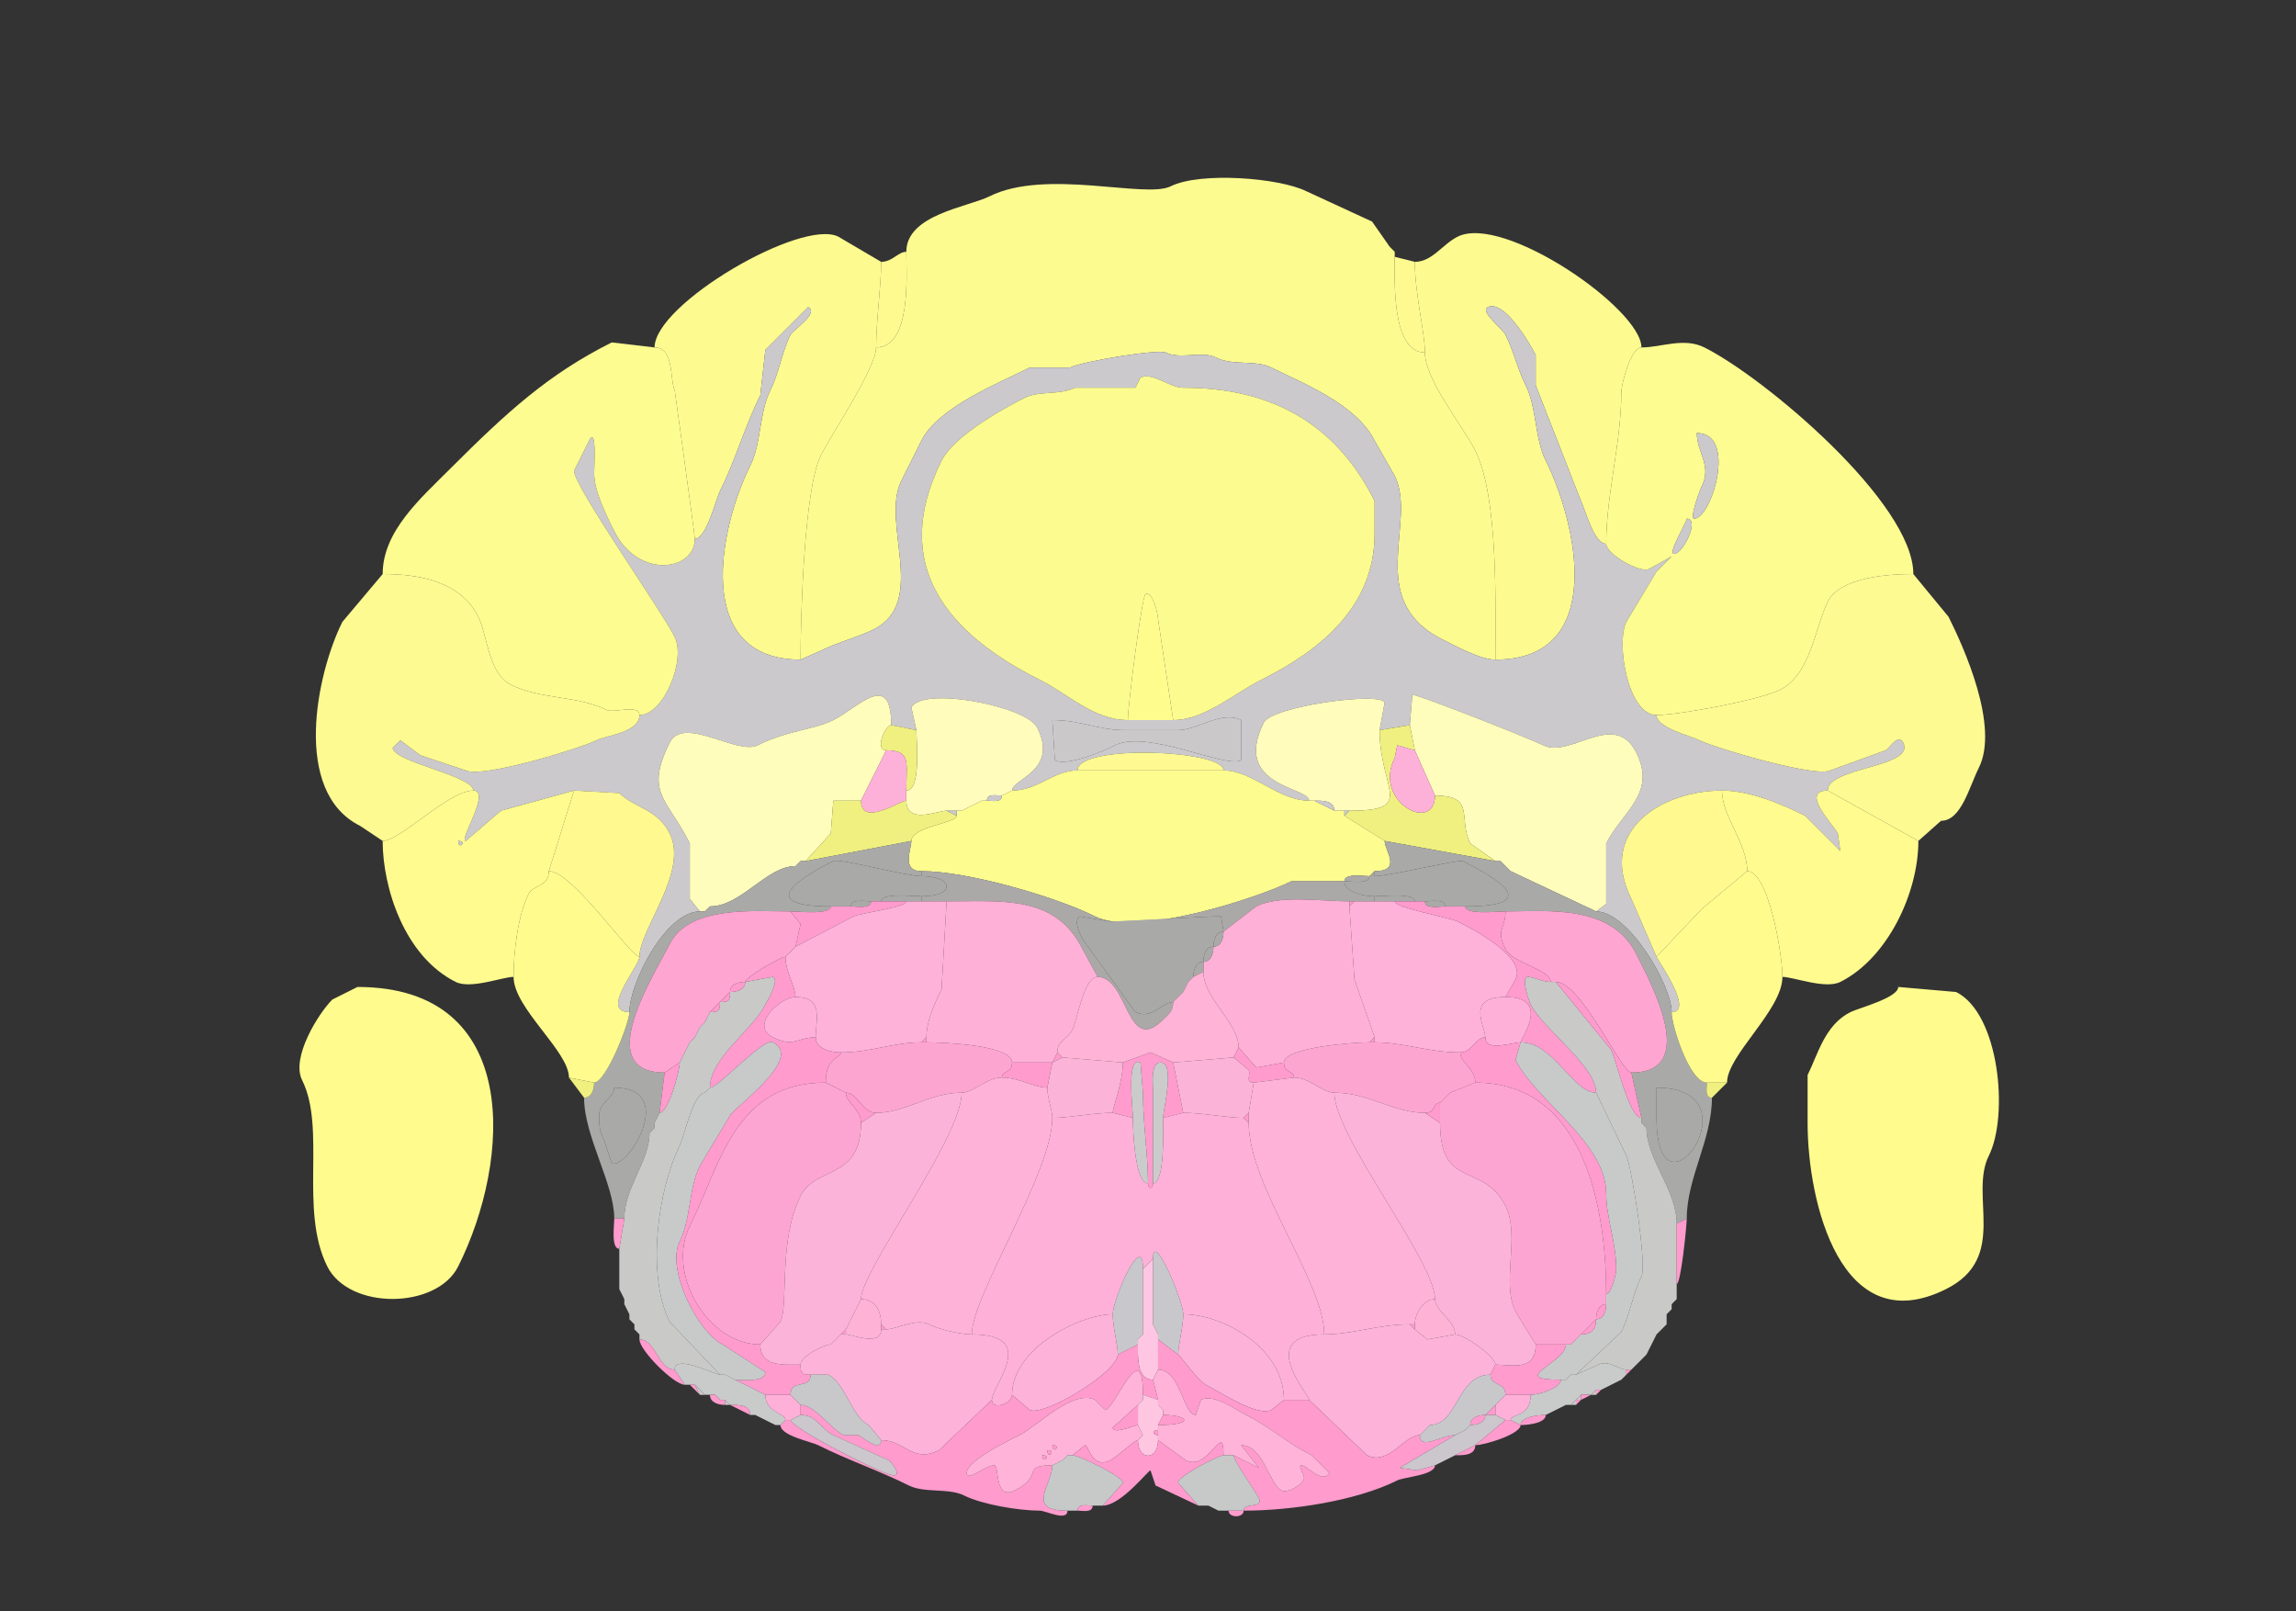 <svg xmlns="http://www.w3.org/2000/svg" viewBox="0 0 456 320"><rect x="0" y="0" width="456" height="320" fill="#333333" stroke="none"/><path fill="#FCFB90" id="CUL4, 5" d="m159 131 4.5-2c3.067-1.533 6.81-2.405 10-4 10.845-5.422 1.369-21.238 5.5-29.5l4-8c3.302-6.604 15.212-11.356 21.5-14.5h8c2.573-1.287 17.598-3.7 19-3 2.922 1.461 7.188-.406 10 1 3.401 1.7 7.805.402 11 2 6.062 3.031 16.862 7.225 20.5 14.5l4 7c4.573 9.145-6.17 24.665 9.5 32.5 2.661 1.33 7.528 4 10.5 4 0-11.417.587-32.326-4-41.5-2.461-4.922-10-14.06-10-19.5-6.687 0-6-14.516-6-19v-1l-1-1-3.5-5-13-6c-5.422-2.71-21.165-3.917-27-1-5 2.5-24.806-3.597-36 2-4.206 2.103-16.5 3.622-16.5 11 0 4.454 1.066 19-6 19 0 4.072-8.791 17.083-11 21.5-3.267 6.534-4 31.734-4 40.5Z"/><path fill="#FDFB8F" id="SIM" d="M138 107c2.295 0 4.171-7.842 5-9.5 3.117-6.234 4.914-12.829 8-19l1-9 8.5-8.5c2.284 1.142-3.004 4.508-3.5 5.5-1.767 3.534-2.218 7.436-4 11-2.224 4.448-1.776 10.552-4 15-6.1 12.2-11.567 38.5 10 38.5 0-8.766.733-33.966 4-40.5 2.209-4.417 11-17.428 11-21.5 0-5.384 1-11.999 1-17l-8.5-5c-7.322-3.661-36.5 13.367-36.5 22 3.954 0 3.001 6.502 4 8.5.02.04 4 28.866 4 29.5ZM319 108c-2.441 0-4.173-6.845-5-8.5l-9-23v-6c-.962-1.924-6.244-11.128-9.5-9.5-1.693.846 2.859 4.217 3.5 5.5 1.633 3.266 2.375 6.75 4 10 2.242 4.483 1.765 10.53 4 15 6.17 12.34 12.269 39.5-10 39.5 0-11.417.587-32.326-4-41.5-2.461-4.922-10-14.06-10-19.5 0-4.043-2-11.518-2-18 3.44 0 5.466-3.483 8.5-5 9.117-4.559 36.5 14.331 36.5 22-2.078 0-4 7.211-4 9 0 9.978-3 20.137-3 30Z"/><path fill="#FEFA90" id="DEC" d="m276 49 1 1-1-1ZM175 52c0 5.001-1 11.616-1 17 7.066 0 6-14.546 6-19-1.624 0-2.75 2-5 2ZM281 52c0 6.482 2 13.957 2 18-6.687 0-6-14.516-6-19l4 1Z"/><path fill="#CBC9CC" id="arb" fill-rule="evenodd" d="m209 143 .5 8c2.511 1.255 9.86-1.93 12-3 6.374-3.187 21.786 4.607 25 3v-8c-3.888-1.944-8.718 2-12.5 2h-10.5c-5.447 0-8.862-2-14.5-2m120 47c0 .327 7.639 11 3 11 0-5.368-8.595-20-15-20l2-1.5v-12c3.163-6.325 10.063-9.874 6-18-4.342-8.684-13.102 1.199-18.5-1.5-2.54-1.27-25.394-10.303-26-10l-.5 6-6 1 1-5.5c-1.077-2.154-22.39.779-24 4-6.384 12.769 9 12.773 9 15.5-6.172 0-11.271-6-17-6 0-4.109-29-5.252-29 0-4.817 0-7.813 4-13 4 0-2.327 9.315-3.87 5-12.5-2.153-4.305-22.869-8.262-25-4l1 4.5-5-1c0-11.053-6.561-3.469-11.5-1-3.914 1.957-9.011 2.005-15 5-4.098 2.049-14.744-6.012-17.5-.5-5.018 10.037-.471 11.058 4 20v11l2 2.5c-6.834 0-14 14.312-14 20-6.014 0 2-9.13 2-11 0-5.478 9.811-16.879 6-24.5-2.433-4.867-7.06-5.06-10-8l-9-.5-14.5 4-7 6c-1.493 0 5.151-10 1.5-10 0-2.961-16-5.695-16-8.5l1.5-1.5 4 3 9 3c3.229 1.614 22.789-4.394 26-6 1.908-.954 8.5-1.531 8.5-5 4.82 0 9.275-10.95 7-15.5-2.718-5.436-20-29.901-20-33l3-6c1.539-3.079 1 5.205 1 6.5 0 3.578 2.465 8.43 4 11.5 4.783 9.567 16 7.879 16 1.5 2.295 0 4.171-7.842 5-9.5 3.117-6.234 4.914-12.829 8-19l1-9 8.5-8.5c2.284 1.142-3.004 4.508-3.5 5.5-1.767 3.534-2.218 7.436-4 11-2.224 4.448-1.776 10.552-4 15-6.1 12.2-11.567 38.5 10 38.5l4.5-2c3.067-1.533 6.81-2.405 10-4 10.845-5.422 1.369-21.238 5.5-29.5l4-8c3.302-6.604 15.212-11.356 21.5-14.5h8c2.573-1.287 17.598-3.7 19-3 2.922 1.461 7.188-.406 10 1 3.401 1.7 7.805.402 11 2 6.062 3.031 16.862 7.225 20.5 14.5l4 7c4.573 9.145-6.17 24.665 9.5 32.5 2.661 1.33 7.528 4 10.5 4 22.269 0 16.17-27.16 10-39.5-2.235-4.47-1.758-10.517-4-15-1.625-3.25-2.367-6.734-4-10-.641-1.283-5.193-4.654-3.5-5.5 3.256-1.628 8.538 7.576 9.5 9.5v6l9 23c.827 1.655 2.559 8.5 5 8.5 0 2.036 6.727 5.887 8.5 5l4.5-2.5-3 3-6 10c-2.061 4.122.269 18.5 6 18.5 0 2.549 6.851 4.175 8.5 5 3.062 1.531 23.063 7.468 26 6l11-4c.775-.388 2.523-3.454 3.5-1.5 2.466 4.932-15 4.792-15 9.5-5.615 0 1.186 6.873 2 8.5l.5 3.5-7-7c-4.648-2.324-11.014-5-16.5-5-11.795 0-24.838 7.823-18 21.5l5 11.5m-105-47h9c6.214 0 12.213-5.357 17.5-8 11.68-5.84 22.5-14.486 22.5-29v-6.5C265.276 84.051 252.447 77 235 77c-2.794 0-6.141-3.18-8.5-2l-1 2h-12c-3.026 1.513-7.126.563-10 2-4.848 2.424-14.114 7.727-16.5 12.5-10.399 20.798 1.302 34.401 19.5 43.5 5.661 2.831 10.739 8 17.5 8Z"/><path fill="#FCFC90" id="ANcr1" d="M76 114c7.306 0 15.48 1.461 19 8.5 1.86 3.719 1.931 11.216 6.5 13.5 5.865 2.932 13.204 2.102 19 5 1.324.662 6.5-1.207 6.5 1 4.82 0 9.275-10.95 7-15.5-2.718-5.436-20-29.901-20-33l3-6c1.539-3.079 1 5.205 1 6.5 0 3.578 2.465 8.43 4 11.5 4.783 9.567 16 7.879 16 1.5 0-.634-3.98-29.46-4-29.5-.999-1.998-.046-8.5-4-8.5l-8.5-1c-12.551 6.276-20.813 13.813-32 25-6.041 6.041-13.5 12.521-13.5 21Z"/><path fill="#FCFC90" id="ANcr1" fill-rule="evenodd" d="M335 103c0 .774-3.891 7-2.5 7 1.759 0 5.178-7 2.5-7m2-17c0 3.805 3.018 6.463 1 10.5-.337.674-2.535 6.5-1.5 6.5 3.412 0 8.612-17 .5-17m43 28c-4.797 0-14.534.568-17 5.5-2.514 5.028-3.336 14.418-9.5 17.5-3.99 1.995-19.956 5-24.5 5-5.731 0-8.061-14.378-6-18.5l6-10 3-3-4.5 2.5c-1.773.887-8.5-2.964-8.5-5 0-9.863 3-20.022 3-30 0-1.789 1.922-9 4-9 3.948 0 8.405-2.047 12.5 0 11.951 5.975 41.5 30.847 41.5 45Z"/><path fill="#FCFB90" id="CUL4, 5" d="M224 143c-6.761 0-11.839-5.169-17.5-8-18.198-9.099-29.899-22.702-19.5-43.5 2.386-4.773 11.652-10.076 16.5-12.5 2.874-1.437 6.974-.487 10-2h12l1-2c2.359-1.18 5.706 2 8.5 2 17.447 0 30.276 7.051 38 22.5v6.5c0 14.514-10.82 23.16-22.5 29-5.287 2.643-11.286 8-17.5 8l-3-20c0-1.001-1.061-5.72-2.5-5-.709.355-3.5 22.119-3.5 25Z"/><path fill="#CBC9CC" id="arb" d="M337 86c0 3.805 3.018 6.463 1 10.5-.337.674-2.535 6.5-1.5 6.5 3.412 0 8.612-17 .5-17ZM335 103c0 .774-3.891 7-2.5 7 1.759 0 5.178-7 2.5-7Z"/><path fill="#FCFA91" id="ANcr2" d="M94 157c-4.867 0-14.522 10-18 10l-4.5-3c-13.57-6.785-8.617-30.266-3.5-40.5l8-9.5c7.306 0 15.48 1.461 19 8.5 1.86 3.719 1.931 11.216 6.5 13.5 5.865 2.932 13.204 2.102 19 5 1.324.662 6.5-1.207 6.5 1 0 3.469-6.592 4.046-8.5 5-3.211 1.606-22.771 7.614-26 6l-9-3-4-3-1.5 1.5c0 2.805 16 5.539 16 8.5ZM363 157l18 10 4.5-4c4.004 0 5.543-6.587 7.5-10.5 4.136-8.271-2.978-23.956-6-30l-7-8.5c-4.797 0-14.534.568-17 5.5-2.514 5.028-3.336 14.418-9.5 17.5-3.99 1.995-19.956 5-24.5 5 0 2.549 6.851 4.175 8.5 5 3.062 1.531 23.063 7.468 26 6l11-4c.775-.388 2.523-3.454 3.5-1.5 2.466 4.932-15 4.792-15 9.5Z"/><path fill="#FFFC8E" id="CENT3" d="M224 143h9l-3-20c0-1.001-1.061-5.72-2.5-5-.709.355-3.5 22.119-3.5 25Z"/><path fill="#FFFDBC" id="IP" d="M139 181h1l1-1c6.243 0 11.221-8 17-8l1-1h1l5-5.5.5-6.5h5.5l5-10c-2.336 0-.219-5 1-5 0-11.053-6.561-3.469-11.5-1-3.914 1.957-9.011 2.005-15 5-4.098 2.049-14.744-6.012-17.5-.5-5.018 10.037-.471 11.058 4 20v11l2 2.5Z"/><path fill="#FFFCBC" id="FN" d="M190 161h1l2-1 2-1h1c0-1.473 1.952-1 3-1l2-1c0-2.327 9.315-3.87 5-12.5-2.153-4.305-22.869-8.262-25-4l1 4.5c0 2.293.983 12-2 12v2c0 4.843 6.173 2 8 2h2ZM267 161h1c13.426 0 6-4.135 6-16l1-5.5c-1.077-2.154-22.39.779-24 4-6.384 12.769 9 12.773 9 15.5h1c1.465 0 4-.109 4 2h2Z"/><path fill="#FFFDBC" id="IP" d="m300 173 17 8 2-1.5v-12c3.163-6.325 10.063-9.874 6-18-4.342-8.684-13.102 1.199-18.5-1.5-2.54-1.27-25.394-10.303-26-10l-.5 6 1 5 4 9c8.175 0 4.515 4.53 7 9.5l5 3.5h1l2 2Z"/><path fill="#CBC8CA" id="cbc" d="m209 143 .5 8c2.511 1.255 9.86-1.93 12-3 6.374-3.187 21.786 4.607 25 3v-8c-3.888-1.944-8.718 2-12.5 2h-10.5c-5.447 0-8.862-2-14.5-2Z"/><path fill="#F0F080" id="CB" d="M176 149c5.029 0 4 2.452 4 8 2.983 0 2-9.707 2-12l-5-1c-1.219 0-3.336 5-1 5ZM275 167l22 4-5-3.5c-2.485-4.97 1.175-9.5-7-9.5 0 7.567-12.429 1.358-8-7.5l.5-2.5 3.5 1-1-5-6 1c0 11.865 7.426 16-6 16l-1 1 8 5Z"/><path fill="#FEB1D8" id="ICB" d="M171 159c0 5.327 7.811 0 9 0v-2c0-5.548 1.029-8-4-8l-5 10ZM281 149l-3.5-1-.5 2.5c-4.429 8.858 8 15.067 8 7.5l-4-9Z"/><path fill="#FEFA91" id="LING" d="M214 153h29c0-4.109-29-5.252-29 0Z"/><path fill="#FDFC8F" id="NOD" d="M272 174c-1.235 0-5-.643-5 1h-10.5c-6.414 3.207-30.572 11.214-39 7-7.817-3.909-25.296-9-34.5-9-4.045 0-2-4.336-2-6 0-2.867 9-3.517 9-5v-1h1l2-1 2-1h1c1.048 0 3 .473 3-1l2-1c5.187 0 8.183-4 13-4h29c5.729 0 10.828 6 17 6h1l4 2h2v1l8 5c0 1.935 3.552 6-2 6l-1 1Z"/><path fill="#FFFB8E" id="PRM" fill-rule="evenodd" d="M91 167c0 1.93 1.93 0 0 0m18 6c0 3.169-3.094 2.687-4 4.5-2.135 4.271-3 11.445-3 16.5-2.203 0-8.504 2.498-11.5 1-10.19-5.095-14.5-18.722-14.5-28 3.478 0 13.133-10 18-10 3.651 0-2.993 10-1.5 10l7-6 14.5-4-5 16Z"/><path fill="#FFF990" id="COPY" d="M109 173c4.693 0 16.197 17 18 17 0-5.478 9.811-16.879 6-24.5-2.433-4.867-7.06-5.06-10-8l-9-.5-5 16Z"/><path fill="#CBC9CC" id="arb" d="m201 157-2 1 2-1Z"/><path fill="#FFF990" id="COPY" d="m347 173-9 7.5-9 9.5-5-11.5c-6.838-13.677 6.205-21.5 18-21.5 0 5.271 5 10.322 5 16Z"/><path fill="#FFFB8E" id="PRM" d="M347 173c4.202 0 7 16.362 7 21 2.203 0 8.504 2.498 11.5 1 9.364-4.682 15.5-17.637 15.5-28l-18-10c-5.615 0 1.186 6.873 2 8.5l.5 3.5-7-7c-4.648-2.324-11.014-5-16.5-5 0 5.271 5 10.322 5 16Z"/><path fill="#CBC9CC" id="arb" d="M199 158c-1.048 0-3-.473-3 1 1.048 0 3 .473 3-1Z"/><path fill="#F0F080" id="CB" d="m181 167-21 4 5-5.5.5-6.5h5.5c0 5.327 7.811 0 9 0 0 4.843 6.173 2 8 2l2 1c0 1.483-9 2.133-9 5Z"/><path fill="#CBC9CC" id="arb" d="m195 159-2 1 2-1ZM261 159c1.465 0 4-.109 4 2l-4-2ZM193 160l-2 1 2-1ZM190 161v1l-2-1h2ZM268 161l-1 1v-1h1ZM91 167c0 1.93 1.93 0 0 0Z"/><path fill="#A9AAA7" id="V4r" fill-rule="evenodd" d="M122 216c0 2.022-3 2.891-3 5.5 0 2.247.085 3.169 1 5l1.5 4.5c3.008 1.504 13.326-15 .5-15m0 26h2c0-6.222 5-11.377 5-17l1-1v-1l1-2 1-8c-14.637 0-1.969-19.563 1-25.5 3.868-7.736 16.759-6.5 24-6.5 1.49 0 8 .735 8-1-14.421 0-7.233-5.133.5-9 1.236-.618 14.393 3 17.5 3v-1c-4.045 0-2-4.336-2-6l-21 4h-1l-1 1c-5.779 0-10.757 8-17 8l-1 1h-1c-6.834 0-14 14.312-14 20 0 2.199-4.675 14-7 14 0 1.238-.423 3-2 3 0 7.644 6 17.132 6 24ZM329 216v6c0 22.706 20.554-6 0-6m6 26-2 1c0-6.664-6-12.767-6-19l-1-1v-1l-2-9c13.51 0 4.005-17.49 1-23.5-5-9.999-17.664-8.5-26-8.5-1.49 0-8 .735-8-1 15.534 0 6.521-5.489-.5-9-.733-.367-14.698 3-17.5 3v-1c5.552 0 2-4.065 2-6l22 4h1l2 2 17 8c6.405 0 15 14.632 15 20 0 2.735 3.59 14 7 14 0 1.048-.473 3 1 3 0 8.401-5 15.895-5 24Z"/><path fill="#F0F080" id="CB" d="m159 171-1 1 1-1Z"/><path fill="#A9AAA8" id="chpl" d="M165 180h4c0-1.579 2.855-1 4-1h2c0-1.735 6.51-1 8-1 6.883 0 6.455-4 0-4-3.107 0-16.264-3.618-17.5-3-7.733 3.867-14.921 9-.5 9ZM287 180h4c15.534 0 6.521-5.489-.5-9-.733-.367-14.698 3-17.5 3h-1c0 1.643-3.765 1-5 1 0 2.194 3.93 3 6 3 1.49 0 8-.735 8 1h2c1.145 0 4-.579 4 1Z"/><path fill="#F0F080" id="CB" d="m298 171 2 2-2-2Z"/><path fill="#FFFC8D" id="PFL" d="m113 214 5 1c2.325 0 7-11.801 7-14-6.014 0 2-9.13 2-11-1.803 0-13.307-17-18-17 0 3.169-3.094 2.687-4 4.5-2.135 4.271-3 11.445-3 16.5 0 6.22 11 14.756 11 20Z"/><path fill="#AAA9A7" id="V4" d="M218 194c6.081 0 5.732 15.768 13 8.5 1.245-1.245 2-1.725 2-3.5-2.099 0-4.383 3.558-7.5 2L215 186.5c-.375-.75-1.959-3.77-.5-4.5l6 1c2.807 0 21.615-1.192 22-1l.5 3 6.5-5c4.666-2.333 12.985-1 18.5-1h5v-1c-2.07 0-6-.806-6-3h-10.5c-6.414 3.207-30.572 11.214-39 7-7.817-3.909-25.296-9-34.5-9v1c6.455 0 6.883 4 0 4v1h5c11.383 0 21.633-1.234 27 9.5l3 5.5ZM272 174h1v-1l-1 1Z"/><path fill="#FFFC8D" id="PFL" d="M339 215h4c0-5.457 11-14.417 11-21 0-4.638-2.798-21-7-21l-9 7.5-9 9.5c0 .327 7.639 11 3 11 0 2.735 3.59 14 7 14Z"/><path fill="#AAA9A7" id="V4" d="M272 174c-1.235 0-5-.643-5 1 1.235 0 5 .643 5-1Z"/><path fill="#A9AAA7" id="V4r" d="M180 179h3v-1c-1.49 0-8-.735-8 1h5ZM277 179h4c0-1.735-6.51-1-8-1v1h4ZM173 179c-1.145 0-4-.579-4 1 1.145 0 4 .579 4-1Z"/><path fill="#FF9BCD" id="MY" d="m157 181 2 2.5-1 4.5 11.5-6c1.378-.689 10.5-1.781 10.5-3h-7c0 1.579-2.855 1-4 1h-4c0 1.735-6.51 1-8 1Z"/><path fill="#FEB1D9" id="SPIV" d="M183 207c-5.553 0-10.002 2-16 2-1.766 0-5-.607-5-3 0-3.382 1.701-8-4-8 0-1.996-2-4.985-2-8l1-1 1-1 11.5-6c1.378-.689 10.5-1.781 10.5-3h8l-1 17.5c-1.378 2.756-3 6.269-3 9.5l-1 1Z"/><path fill="#FFB0D7" id="MV" d="M201 211h8l1-2c0-2.477 2.011-2.522 3-4.5.93-1.86 2.249-10.5 5-10.5l-3-5.5c-5.367-10.734-15.617-9.5-27-9.5l-1 17.5c-1.378 2.756-3 6.269-3 9.5v1c3.287 0 17 .527 17 4ZM246 208l3.5 4 5.5-1c0-2.974 13.713-4 17-4l1-1-4-11.5-1-14.5v-1c-5.515 0-13.834-1.333-18.5 1l-6.5 5c0 1.238-.423 3-2 3 0 1.238-.423 3-2 3v2c0 5.266 7 10.118 7 15Z"/><path fill="#FF9BCD" id="MY" d="m269 179-1 1v-1h1Z"/><path fill="#FEB1D9" id="SPIV" d="M273 207c5.806 0 10.668 2 17 2 2.364 0 3.053-3 5-3 0-2.153-3.985-8 4-8l2-3.5c2.272-4.544-8.825-10.163-11.5-11.5-1.555-.778-12.5-2.708-12.5-4h-8l-1 1 1 14.5 4 11.5v1Z"/><path fill="#FF9BCD" id="MY" d="M302 207c6.58 0 10.324 10 15 10 0-5.296-10.621-12.742-13-17.5-.142-.284-2.135-5.5-.5-5.5.949 0 2.951 1 4.5 1 0-2.444-7.616-3.731-9-6.5-1.992-3.983 0-3.968 0-7.5-1.49 0-8 .735-8-1h-4c-1.145 0-4 .579-4-1h-6c0 1.292 10.945 3.222 12.5 4 2.675 1.337 13.772 6.956 11.5 11.5l-2 3.5c9.198 0 3 8.28 3 9Z"/><path fill="#A9AAA7" id="V4r" d="M283 179c1.145 0 4-.579 4 1-1.145 0-4 .579-4-1Z"/><path fill="#F0F080" id="CB" d="m141 180-1 1 1-1Z"/><path fill="#FEA5D1" id="DCO" d="m135 211-3 2c-14.637 0-1.969-19.563 1-25.5 3.868-7.736 16.759-6.5 24-6.5l2 2.5-1 4.5-1 1-1 1c-.912 0-8 4.076-8 5-1.238 0-3 .423-3 2l-2 2-2 2-1 2-1 1-1 2-1 1-1 2-1 2ZM309 195c5.037 0 12.978 18 15 18 13.51 0 4.005-17.49 1-23.5-5-9.999-17.664-8.5-26-8.5 0 3.532-1.992 3.517 0 7.5 1.384 2.769 9 4.056 9 6.5h1Z"/><path fill="#A9AAA8" id="chpl" d="m234 198-1 1c-2.099 0-4.383 3.558-7.5 2L215 186.5c-.375-.75-1.959-3.77-.5-4.5l6 1c2.807 0 21.615-1.192 22-1l.5 3c-1.577 0-2 1.762-2 3-1.577 0-2 1.762-2 3-1.577 0-2 1.762-2 3l-1 1-1 2-1 1Z"/><path fill="#AAA9A7" id="V4" d="M243 185c-1.577 0-2 1.762-2 3 1.577 0 2-1.762 2-3Z"/><path fill="#FF9BCD" id="MY" d="m158 188-1 1 1-1Z"/><path fill="#AAA9A7" id="V4" d="M241 188c-1.577 0-2 1.762-2 3 1.577 0 2-1.762 2-3Z"/><path fill="#FF9BCD" id="MY" d="m157 189-1 1 1-1ZM152 277h5c0-3.234 4-.959 4-4-1.747 0-2-.253-2-2-3.29 0-8 .534-8-4-10.417 0-18.712-14.077-14-23.5 6.167-12.334 8.887-28.5 27-28.5 0-5.173 3-4.803 3-6-1.766 0-5-.607-5-3-3.565 0-4.371 2.064-8.5 0-4.703-2.351 1.529-8 4.5-8 0-1.996-2-4.985-2-8-.912 0-8 4.076-8 5l5.5-1c1.386.693-1.042 4.585-1.5 5.5-2.521 5.041-11 10.59-11 16.5 1.737 0 10.601-9.95 12.5-9 6.254 3.127-7.729 12.958-8.5 14.5l-6 10c-2.275 4.55-1.709 10.417-4 15-2.77 5.541 3.564 18.032 8.5 20.5l8.5 5.5c0 2.126-4.789 1.5-6 1.5l6 3Z"/><path fill="#AAA9A7" id="V4" d="m239 193-2 1c0-1.238.423-3 2-3v2Z"/><path fill="#FFB3D7" id="PRP" d="m223 211 5.5-2 4.5 2 12-1 1-2c0-4.882-7-9.734-7-15l-2 1-1 1-1 2-1 1-1 1c0 1.775-.755 2.255-2 3.5-7.268 7.268-6.919-8.5-13-8.5-2.751 0-4.07 8.64-5 10.5-.989 1.978-3 2.023-3 4.5l1 1 12 1Z"/><path fill="#C9C9C8" id="icp" d="M134 272c0-3.162 8.013 1 9 1l-10-10.5c-4.686-9.372-2.301-26.398 2-35 .873-1.746 2.685-10.5 5-10.5l1-1c0-5.91 8.479-11.459 11-16.5.458-.915 2.886-4.807 1.5-5.5l-5.5 1c0 1.577-1.762 2-3 2 0 1.747-.253 2-2 2 0 1.747-.253 2-2 2l-1 2-1 1-1 2-1 1-1 2-1 2c0 1.761-2.307 10-4 10l-1 2v1l-1 1c0 5.623-5 10.778-5 17l-1 6v8l1 2v1l1 2v1l1 1v1l1 1v1c3.291 0 3.675 6 7 6Z"/><path fill="#AAA9A7" id="V4" d="m237 194-1 1 1-1Z"/><path fill="#C9C9C8" id="icp" d="M323 272h1l1-1 1-1 1-1 1-2 1-2 1-1 1-1v-2l1-1v-1l1-1v-15c0-6.664-6-12.767-6-19l-1-1v-1c-2.442 0-4.977-11.455-6-13.5L309 195h-1c-1.549 0-3.551-1-4.5-1-1.635 0 .358 5.216.5 5.5 2.379 4.758 13 12.204 13 17.5l6 12.5c1.022 2.044 4.145 21.709 3 24-1.738 3.477-2.215 7.43-4 11l-9 8.5 4.5-2c1.956-.978 4.077 1 5.5 1Z"/><path fill="#FF9BCD" id="MY" d="M148 195c-1.238 0-3 .423-3 2 1.238 0 3-.423 3-2Z"/><path fill="#AAA9A7" id="V4" d="m236 195-1 2 1-2Z"/><path fill="#FF9BCD" id="MY" d="m324 213 2 9c-2.442 0-4.977-11.455-6-13.5L309 195c5.037 0 12.978 18 15 18Z"/><path fill="#FFFC8D" id="PFL" d="m71 196-5 2.5c-2.721 2.721-8.248 11.503-6 16 4.83 9.659-.614 25.772 5 37 4.35 8.699 21.737 8.525 26 0 10.564-21.129 12.731-55.5-20-55.5ZM377 196c0 2.156-7.863 4.181-9.5 5-5.096 2.548-6.489 8.478-8.5 12.5v9.5c0 15.731 6.614 43.443 27.5 33 12.494-6.247 4.533-18.566 8.5-26.5 3.983-7.967 2.101-28.2-6.5-32.5l-11.5-1Z"/><path fill="#FF9BCD" id="MY" d="m145 197-2 2c1.747 0 2-.253 2-2Z"/><path fill="#AAA9A7" id="V4" d="m235 197-1 1 1-1Z"/><path fill="#FFB0D9" id="x" d="M158 198c5.701 0 4 4.618 4 8-3.565 0-4.371 2.064-8.5 0-4.703-2.351 1.529-8 4.5-8Z"/><path fill="#AAA9A7" id="V4" d="m234 198-1 1 1-1Z"/><path fill="#FFB0D9" id="x" d="M295 206c0 3.001 5.353 1 7 1 0-.72 6.198-9-3-9-7.985 0-4 5.847-4 8Z"/><path fill="#FF9BCD" id="MY" d="m143 199-2 2c1.747 0 2-.253 2-2ZM141 201l-1 2 1-2ZM140 203l-1 1 1-1ZM139 204l-1 2 1-2ZM138 206l-1 1 1-1ZM183 207h1v-1l-1 1ZM272 207h1v-1l-1 1ZM293 215c21.766 0 26 25.129 26 42 1.014 0 2-3.959 2-5 0-5.273-2-10.125-2-15 0-10.141-13.911-18.322-18-26.5l1-3.5c-1.647 0-7 2.001-7-1-1.947 0-2.636 3-5 3 0 2.079 3 3.187 3 6ZM137 207l-1 2 1-2Z"/><path fill="#C8CACA" id="sptV" d="m144 273 2 1c1.211 0 6 .626 6-1.5l-8.5-5.5c-4.936-2.468-11.27-14.959-8.5-20.5 2.291-4.583 1.725-10.45 4-15l6-10c.771-1.542 14.754-11.373 8.5-14.5-1.899-.95-10.763 9-12.5 9l-1 1c-2.315 0-4.127 8.754-5 10.5-4.301 8.602-6.686 25.628-2 35l10 10.5h1Z"/><path fill="#FDA5D1" id="NTS" d="M191 217c-6.457 0-11.16 4-17 4-2.773 0-3.67-4-6-4l-4-2c0-5.173 3-4.803 3-6 5.998 0 10.447-2 16-2h1c3.287 0 17 .527 17 4 0 2.215-2 1.519-2 3-3.119 0-5.616 3-8 3ZM286 219c-1.481 0-.785 2-3 2-6.215 0-11.163-4-18-4-2.384 0-4.881-3-8-3 0-1.481-2-.785-2-3 0-2.974 13.713-4 17-4h1c5.806 0 10.668 2 17 2 0 2.079 3 3.187 3 6l-5 2-1 1-1 1Z"/><path fill="#C8CACA" id="sptV" d="M310 274h1l1-1h1l9-8.5c1.785-3.57 2.262-7.523 4-11 1.145-2.291-1.978-21.956-3-24l-6-12.5c-4.676 0-8.42-10-15-10l-1 3.5c4.089 8.178 18 16.359 18 26.5 0 4.875 2 9.727 2 15 0 1.041-.986 5-2 5v2c0 1.238-.423 3-2 3 0 2.041-.959 3-3 3l-1 1-1 1h-1c0 3.695-11.783 7-1 7Z"/><path fill="#FF9BCD" id="MY" d="m257 214-8 1c-1.765 0-.541-1.581-1-2.5l-3-2.5 1-2 3.5 4 5.5-1c0 2.215 2 1.519 2 3ZM136 209l-1 2 1-2ZM211 210l-2 1 1-2 1 1ZM228 235c0 1.186 1 1.186 1 0v-18.5c0-1.163-.549-5.5 1.5-5.5 2.979 0 .5 9.37.5 11l4-1-2-10-4.5-2-5.5 2c0 4.067-2 8.846-2 10l4 1c0-1.985-1.37-12.435 1.5-11l.5 6c0 6.216 1 12.292 1 18Z"/><path fill="#FCB3D8" id="PGRNd" d="M221 221c-3.962 0-8.688 1-12 1 0-1.564-1-3.876-1-6l1-5 2-1 12 1c0 4.067-2 8.846-2 10ZM248 221l-1 1c-3.312 0-8.038-1-12-1l-2-10 12-1 3 2.5c.459.919-.765 2.5 1 2.5l-1 6Z"/><path fill="#FF9BCD" id="MY" d="m132 213-1 8c1.693 0 4-8.239 4-10l-3 2ZM199 214c3.423 0 6.474 2 9 2l1-5h-8c0 2.215-2 1.519-2 3Z"/><path fill="#CBCBCC" id="mlf" d="M225 222c0 2.175.35 13 3 13 0-5.708-1-11.784-1-18l-.5-6c-2.87-1.435-1.5 9.015-1.5 11ZM231 222c0 2.312.379 13-2 13v-18.5c0-1.163-.549-5.5 1.5-5.5 2.979 0 .5 9.37.5 11Z"/><path fill="#F0F080" id="CB" d="M118 215c0 1.238-.423 3-2 3l-3-4 5 1Z"/><path fill="#FFB2D8" id="IRN" d="M176 264c2.014 0 5.932-2.284 8.5-1 2.031 1.016 6.247 2 8.5 2 0-7.673 16-32.206 16-43 0-1.564-1-3.876-1-6-2.526 0-5.577-2-9-2-3.119 0-5.616 3-8 3 0 8.959-20 35.298-20 41 2.96 0 4 2.399 4 5l1 1ZM280 263h1c0-2.121 1.693-5 4-5 0-7.527-20-32.278-20-41-2.384 0-4.881-3-8-3l-8 1-1 6v2c0 12.569 15 31.598 15 42 5.613 0 10.781-2 17-2Z"/><path fill="#FDA5D2" id="SPVI" d="M171 223c0 11.392-9.001 8.502-12 14.5-4.49 8.979-2.322 21.644-4 25l-4 4.5c-10.417 0-18.712-14.077-14-23.5 6.167-12.334 8.887-28.5 27-28.5l4 2c0 2.079 3 3.187 3 6ZM311 267h1l1-1 1-1 3-3c0-1.238.423-3 2-3v-2c0-16.871-4.234-42-26-42l-5 2-1 1-1 1v4c0 13.388 8.594 7.688 13 16.5 2.995 5.99-.907 15.185 2 21l4 6.5h6Z"/><path fill="#F0F080" id="CB" d="m343 215-3 3c-1.473 0-1-1.952-1-3h4Z"/><path fill="#A9AAA8" id="chpl" d="M122 216c0 2.022-3 2.891-3 5.5 0 2.247.085 3.169 1 5l1.5 4.5c3.008 1.504 13.326-15 .5-15Z"/><path fill="#FF9BCD" id="MY" d="m141 216-1 1 1-1Z"/><path fill="#A9AAA8" id="chpl" d="M329 216v6c0 22.706 20.554-6 0-6Z"/><path fill="#FF9BCD" id="MY" d="m174 221-3 2c0-2.813-3-3.921-3-6 2.33 0 3.227 4 6 4Z"/><path fill="#FCB3D9" id="PARN" d="M165 267c-1.417 0-6 2.383-6 4-3.29 0-8 .534-8-4l4-4.5c1.678-3.356-.49-16.021 4-25 2.999-5.998 12-3.108 12-14.5l3-2c5.84 0 10.543-4 17-4 0 8.959-20 35.298-20 41l-3 6-1 1-1 1-1 1ZM305 267c0 5.459-4.752 4-8 4 0-1.55-6.146-6-8-6 0-2.83-4-4.54-4-7 0-7.527-20-32.278-20-41 6.837 0 11.785 4 18 4l3 2c0 13.388 8.594 7.688 13 16.5 2.995 5.99-.907 15.185 2 21l4 6.5Z"/><path fill="#FF9BCD" id="MY" d="m288 217-1 1 1-1ZM287 218l-1 1 1-1ZM283 221l3 2v-4c-1.481 0-.785 2-3 2ZM131 221l-1 2 1-2Z"/><path fill="#FEB0D8" id="GRN" d="M255 278h5c0-.993-10.82-13 3-13 0-10.402-15-29.431-15-42l-1-1c-3.312 0-8.038-1-12-1l-4 1c0 2.312.379 13-2 13 0 1.186-1 1.186-1 0-2.65 0-3-10.825-3-13l-4-1c-3.962 0-8.688 1-12 1 0 10.794-16 35.327-16 43 13.502 0 4 10.143 4 13 0 2.118 4 .821 4-1 0-9.289 13.587-16 20-16 0-2.91 6-16.852 6-9l2-2c0-5.925 6 8.407 6 11 7.864 0 20 6.664 20 17Z"/><path fill="#FF9BCD" id="MY" d="m247 222 1 1v-2l-1 1ZM326 223l1 1-1-1ZM130 224l-1 1 1-1ZM124 242l-1 6c-1.684 0-1-4.679-1-6h2ZM333 243v12c.835 0 2-11.646 2-13l-2 1Z"/><path fill="#C8C8CC" id="tspc" d="m226 267-4 2c0-2.097-1-5.293-1-8 0-2.91 6-16.852 6-9v13l-1 1v1ZM230 266l4 3c0-2.097 1-5.293 1-8 0-2.593-6-16.925-6-11v13l1 2v1Z"/><path fill="#FEC6E2" id="RO" d="m230 272-1 2c-3.348 0-3-4.824-3-7v-1l1-1v-13l2-2v13l1 2v7Z"/><path fill="#FF9BCD" id="MY" d="m123 256 1 2-1-2Z"/><path fill="#FEB3D6" id="AMBd" d="M175 264c0 3.472-5.853 1-7 1v-1l3-6c2.96 0 4 2.399 4 5v1ZM281 264l2.5 2 5.5-1c0-2.83-4-4.54-4-7-2.307 0-4 2.879-4 5v1Z"/><path fill="#FF9BCD" id="MY" d="m333 258-1 1 1-1ZM124 259l1 2-1-2ZM319 259c-1.577 0-2 1.762-2 3 1.577 0 2-1.762 2-3Z"/><path fill="#FDB2D9" id="MARN" d="M222 269c0 3.5-14.713 12.393-17.5 11l-3.5-3c0-9.289 13.587-16 20-16 0 2.707 1 5.903 1 8ZM234 269c.235 0 3.926 5.213 5.5 6 2.37 1.185 10.144 6.428 13 5l2.5-2c0-10.336-12.136-17-20-17 0 2.707-1 5.903-1 8Z"/><path fill="#FF9BCD" id="MY" d="m332 260-1 1 1-1ZM125 262l1 1-1-1ZM317 262l-3 3c2.041 0 3-.959 3-3ZM175 264h1l-1-1v1Z"/><path fill="#FCB2D9" id="PGRNl" d="m197 278-10.5 10c-5.316 2.658-6.768-2-11.5-2l-2.5-3c-3.387-1.693-4.631-8.316-8-10H161c-1.747 0-2-.253-2-2 0-1.617 4.583-4 6-4l1-1 1-1h1c1.147 0 7 2.472 7-1h1c2.014 0 5.932-2.284 8.5-1 2.031 1.016 6.247 2 8.5 2 13.502 0 4 10.143 4 13Z"/><path fill="#FF9BCD" id="MY" d="m229 263 1 2-1-2Z"/><path fill="#FCB2D9" id="PGRNl" d="m283 284-1 1c-3.179 0-6.207 6.146-10.5 4L260 278c0-.993-10.82-13 3-13 5.613 0 10.781-2 17-2l1 1 2.5 2 5.5-1c1.854 0 8 4.45 8 6l-1 2c-6.684 0-6.405 10-12 10l-1 1Z"/><path fill="#FF9BCD" id="MY" d="M281 263v1l-1-1h1ZM331 263l-1 1 1-1ZM126 264l1 1-1-1ZM167 265h1v-1l-1 1ZM330 264l-1 1 1-1ZM227 265l-1 1 1-1ZM314 265l-1 1 1-1ZM134 272l2 3c-2.144 0-9-6.84-9-9 3.291 0 3.675 6 7 6ZM166 266l-1 1 1-1ZM285 291c0 1.961-6.099 2.3-7.5 3-8.089 4.044-20.992 6-30.5 6 0-1.71 4.078-.344 3-2.5-.719-1.438-5-7.392-5-8.5l5 2.5-3.5-4.5c4.415 0 5.553 7.776 8 9 1.194.597 4.5-1.229 4.5-2.5 0-.85-1.35-2.5-.5-2.5.99 0 4.327 3.846 5.5 1.5l-3.5-3.5c-5.007-2.504-8.233-5.617-13-8-1.969-.985-6.396-4.302-9-3l-1 3c-2.552 0-2.992-9-7.5-9v-6l4 3c.235 0 3.926 5.213 5.5 6 2.37 1.185 10.144 6.428 13 5l2.5-2h5l11.5 11c4.293 2.146 7.321-4 10.5-4 0 3.137 4.307 0 7 0l-11 6.5 3.5.5 3.5-1ZM313 266l-1 1 1-1ZM209 291c0 3.899-5.473 9 3 9 0 2.239-4.29 0-5.5 0-4.085 0-11.399-1.2-15-3-3.099-1.55-7.875-.437-11-2-5.849-2.924-12.053-5.026-18-8-1.456-.728-7.5-1.87-7.5-4l1-1h1c0 1.499 18.471 11 20.5 11 1.663 0-.556-2.778-1-3l-5.5-2.5-5.5-2.5c-2.638-1.319-3.261-4-6.5-4v-2c2.828 0 5.994 4.747 8.5 6h3c.77.385 4.5 3.562 4.5 1 4.732 0 6.184 4.658 11.5 2l10.5-10c0 2.118 4 .821 4-1l3.5 3c2.787 1.393 17.5-7.5 17.5-11l4-2c0 2.176-.348 7 3 7l1 4-3-1c0-12.223-5.7 3-7.5 3l-2-2c-4.394-2.197-11.648 5.324-15 7-1.618.809-10.5 4.999-10.5 7.5 0 1.9 3.6-1.5 5.5-1.5 1.009 0-.063 7.032 4 5 5.986-2.993 1.157-5 7.5-5ZM299 277h5c1.643 0 6-1.338 6-3-10.783 0 1-3.305 1-7h-6c0 5.459-4.752 4-8 4l-1 2c0 2.349 3 1.382 3 4ZM328 267l-1 2 1-2ZM327 269l-1 1 1-1ZM326 270l-1 1 1-1Z"/><path fill="#C9CACA" id="sctd" d="M154 283h1l1-1c0-1.397-4-1.456-4-5l-6-3-2-1h-1c-.987 0-9-4.162-9-1l2 3h2l2 2h2l1 1h1l1 1c1.465 0 4-.109 4 2h1l4 2ZM300 282l2 1c0-1.638 3.576-2 5-2l2-1 2-1h1l1-1 1-1h2l1-1h1l2-1 2-1 1-1v-1c-1.423 0-3.544-1.978-5.5-1l-4.5 2h-1l-1 1h-1c0 1.662-4.357 3-6 3 0 4.536-4 3.748-4 5Z"/><path fill="#FF9BCD" id="MY" d="m325 271-1 1 1-1Z"/><path fill="#FFB3D8" id="IO" fill-rule="evenodd" d="M207 289c0 1.93 1.93 0 0 0m1-1c0 1.93 1.93 0 0 0m1-1c0 1.93 1.93 0 0 0m2 3-2 1c-6.343 0-1.514 2.007-7.5 5-4.063 2.032-2.991-5-4-5-1.9 0-5.5 3.4-5.5 1.5 0-2.501 8.882-6.691 10.5-7.5 3.352-1.676 10.606-9.197 15-7l2 2c1.8 0 7.5-15.223 7.5-3v1l-1 1-5 4.5c0 1.462 4.476-.5 5-.5l1 2-1 1c-.656 0-4.138 3.319-5.5 4-3.694 1.847-4.284-3-5-3l-2.5 2h-1l-1 1Z"/><path fill="#FFB3D8" id="IO" d="M243 289h2l5 2.5-3.5-4.5c4.415 0 5.553 7.776 8 9 1.194.597 4.5-1.229 4.5-2.5 0-.85-1.35-2.5-.5-2.5.99 0 4.327 3.846 5.5 1.5l-3.5-3.5c-5.007-2.504-8.233-5.617-13-8-1.969-.985-6.396-4.302-9-3l-1 3c-2.552 0-2.992-9-7.5-9l-1 2 1 4v1l1 1v1c5.123 0 6.353 2-1 2v3l5.5 4c4.705 2.352 7.5-8.12 7.5-1Z"/><path fill="#FF9BCD" id="MY" d="m324 272-1 1v-1h1Z"/><path fill="#C9C9C8" id="icp" d="m144 273 2 1-2-1Z"/><path fill="#C8C8CB" id="rust" d="M159 279c2.828 0 5.994 4.747 8.5 6h3c.77.385 4.5 3.562 4.5 1l-2.5-3c-3.387-1.693-4.631-8.316-8-10H161c0 3.041-4 .766-4 4l2 2ZM282 285c0 3.137 4.307 0 7 0l2-1 1-1c0-1.577 1.762-2 3-2l2-2 2-2c0-2.618-3-1.651-3-4-6.684 0-6.405 10-12 10l-1 1-1 1Z"/><path fill="#C9C9C8" id="icp" d="m312 273-1 1 1-1Z"/><path fill="#FF9BCD" id="MY" d="m323 273-1 1 1-1ZM138 275l1 2-2-2h1Z"/><path fill="#C9C9C8" id="icp" d="M139 277h1l-2-2 1 2Z"/><path fill="#FF9BCD" id="MY" d="m320 275-2 1 2-1Z"/><path fill="#C9C9C8" id="icp" d="M316 277h1v-1l-1 1Z"/><path fill="#FF9BCD" id="MY" d="m318 276-1 1v-1h1ZM144 278v1c-1.238 0-3-.423-3-2h1l1 1h1Z"/><path fill="#C9C9C8" id="icp" d="m142 277 1 1-1-1Z"/><path fill="#FEB0D9" id="LRNp" d="M156 282h1l2-1v-2l-2-2h-5c0 3.544 4 3.603 4 5Z"/><path fill="#FFC6E2" id="RPA" d="M226 286c0 4.12 4 4.12 4 0v-1c-1.186 0-1.186-1 0-1v-1l1-2v-1l-1-1v-1l-3-1v1l-1 1v4l1 2-1 1Z"/><path fill="#FEB0D9" id="LRNp" d="M299 282h1c0-1.252 4-.464 4-5h-5l-2 2v2l2 1Z"/><path fill="#C9C9C8" id="icp" d="M313 278h1v-1l-1 1Z"/><path fill="#FF9BCD" id="MY" d="m316 277-2 1v-1h2Z"/><path fill="#C9C9C8" id="icp" d="M144 279h1l-1-1v1Z"/><path fill="#FF9BCD" id="MY" d="m227 278-1 1 1-1Z"/><path fill="#C9C9C8" id="icp" d="M312 279h1v-1l-1 1Z"/><path fill="#FF9BCD" id="MY" d="m314 278-1 1v-1h1ZM145 279c1.465 0 4-.109 4 2l-4-2ZM226 279l-5 4.5c0 1.462 4.476-.5 5-.5v-4ZM230 279l1 1-1-1ZM295 281h2v-2l-2 2ZM311 279l-2 1 2-1ZM309 280l-2 1 2-1ZM150 281l4 2-4-2Z"/><path fill="#CBC7CC" id="sctv" d="M159 281c3.239 0 3.862 2.681 6.5 4l5.5 2.5 5.5 2.5c.444.222 2.663 3 1 3-2.029 0-20.5-9.501-20.5-11l2-1Z"/><path fill="#FF9BCD" id="MY" d="M231 281c5.123 0 6.353 2-1 2l1-2ZM295 281c-1.238 0-3 .423-3 2 1.238 0 3-.423 3-2Z"/><path fill="#CBC7CC" id="sctv" d="m287 290-2 1-3.5 1-3.5-.5 11-6.5 2-1 1-1c1.238 0 3-.423 3-2h2l2 1-6 5-4 2-2 1Z"/><path fill="#FF9BCD" id="MY" d="M307 281c-1.424 0-5 .362-5 2 1.424 0 5-.362 5-2ZM302 283c0 1.817-7.169 4-9 4l6-5h1l2 1ZM284 283l-1 1 1-1ZM292 283l-1 1 1-1ZM230 284c-1.186 0-1.186 1 0 1v-1ZM291 284l-2 1 2-1ZM227 285l-1 1 1-1ZM219 299c3.658 0 9.028-7 9.5-7l1 3 8.5 4-4-4.5c-.525-1.051 8.05-5.5 9-5.5 0-7.12-2.795 3.352-7.5 1l-5.5-4c0 4.12-4 4.12-4 0-.656 0-4.138 3.319-5.5 4-3.694 1.847-4.284-3-5-3l-2.5 2c1.355 0 10.483 4.534 10 5.5l-4 4.5ZM209 287c0 1.93 1.93 0 0 0ZM293 287l-4 2c1.465 0 4 .109 4-2ZM208 288c0 1.93 1.93 0 0 0ZM207 289c0 1.93 1.93 0 0 0ZM212 289l-1 1 1-1Z"/><path fill="#C7C9C9" id="py" d="M212 300h2c0-1.473 1.952-1 3-1h2l4-4.5c.483-.966-8.645-5.5-10-5.5h-1l-1 1-2 1c0 3.899-5.473 9 3 9ZM244 300h3c0-1.71 4.078-.344 3-2.5-.719-1.438-5-7.392-5-8.5h-2c-.95 0-9.525 4.449-9 5.5l4 4.5h2l2 1h2Z"/><path fill="#FF9BCD" id="MY" d="m289 289-2 1 2-1ZM211 290l-2 1 2-1ZM287 290l-2 1 2-1ZM217 299c-1.048 0-3-.473-3 1 1.048 0 3 .473 3-1ZM240 299l2 1-2-1ZM244 300h3c0 1.486-3 1.486-3 0Z"/></svg>